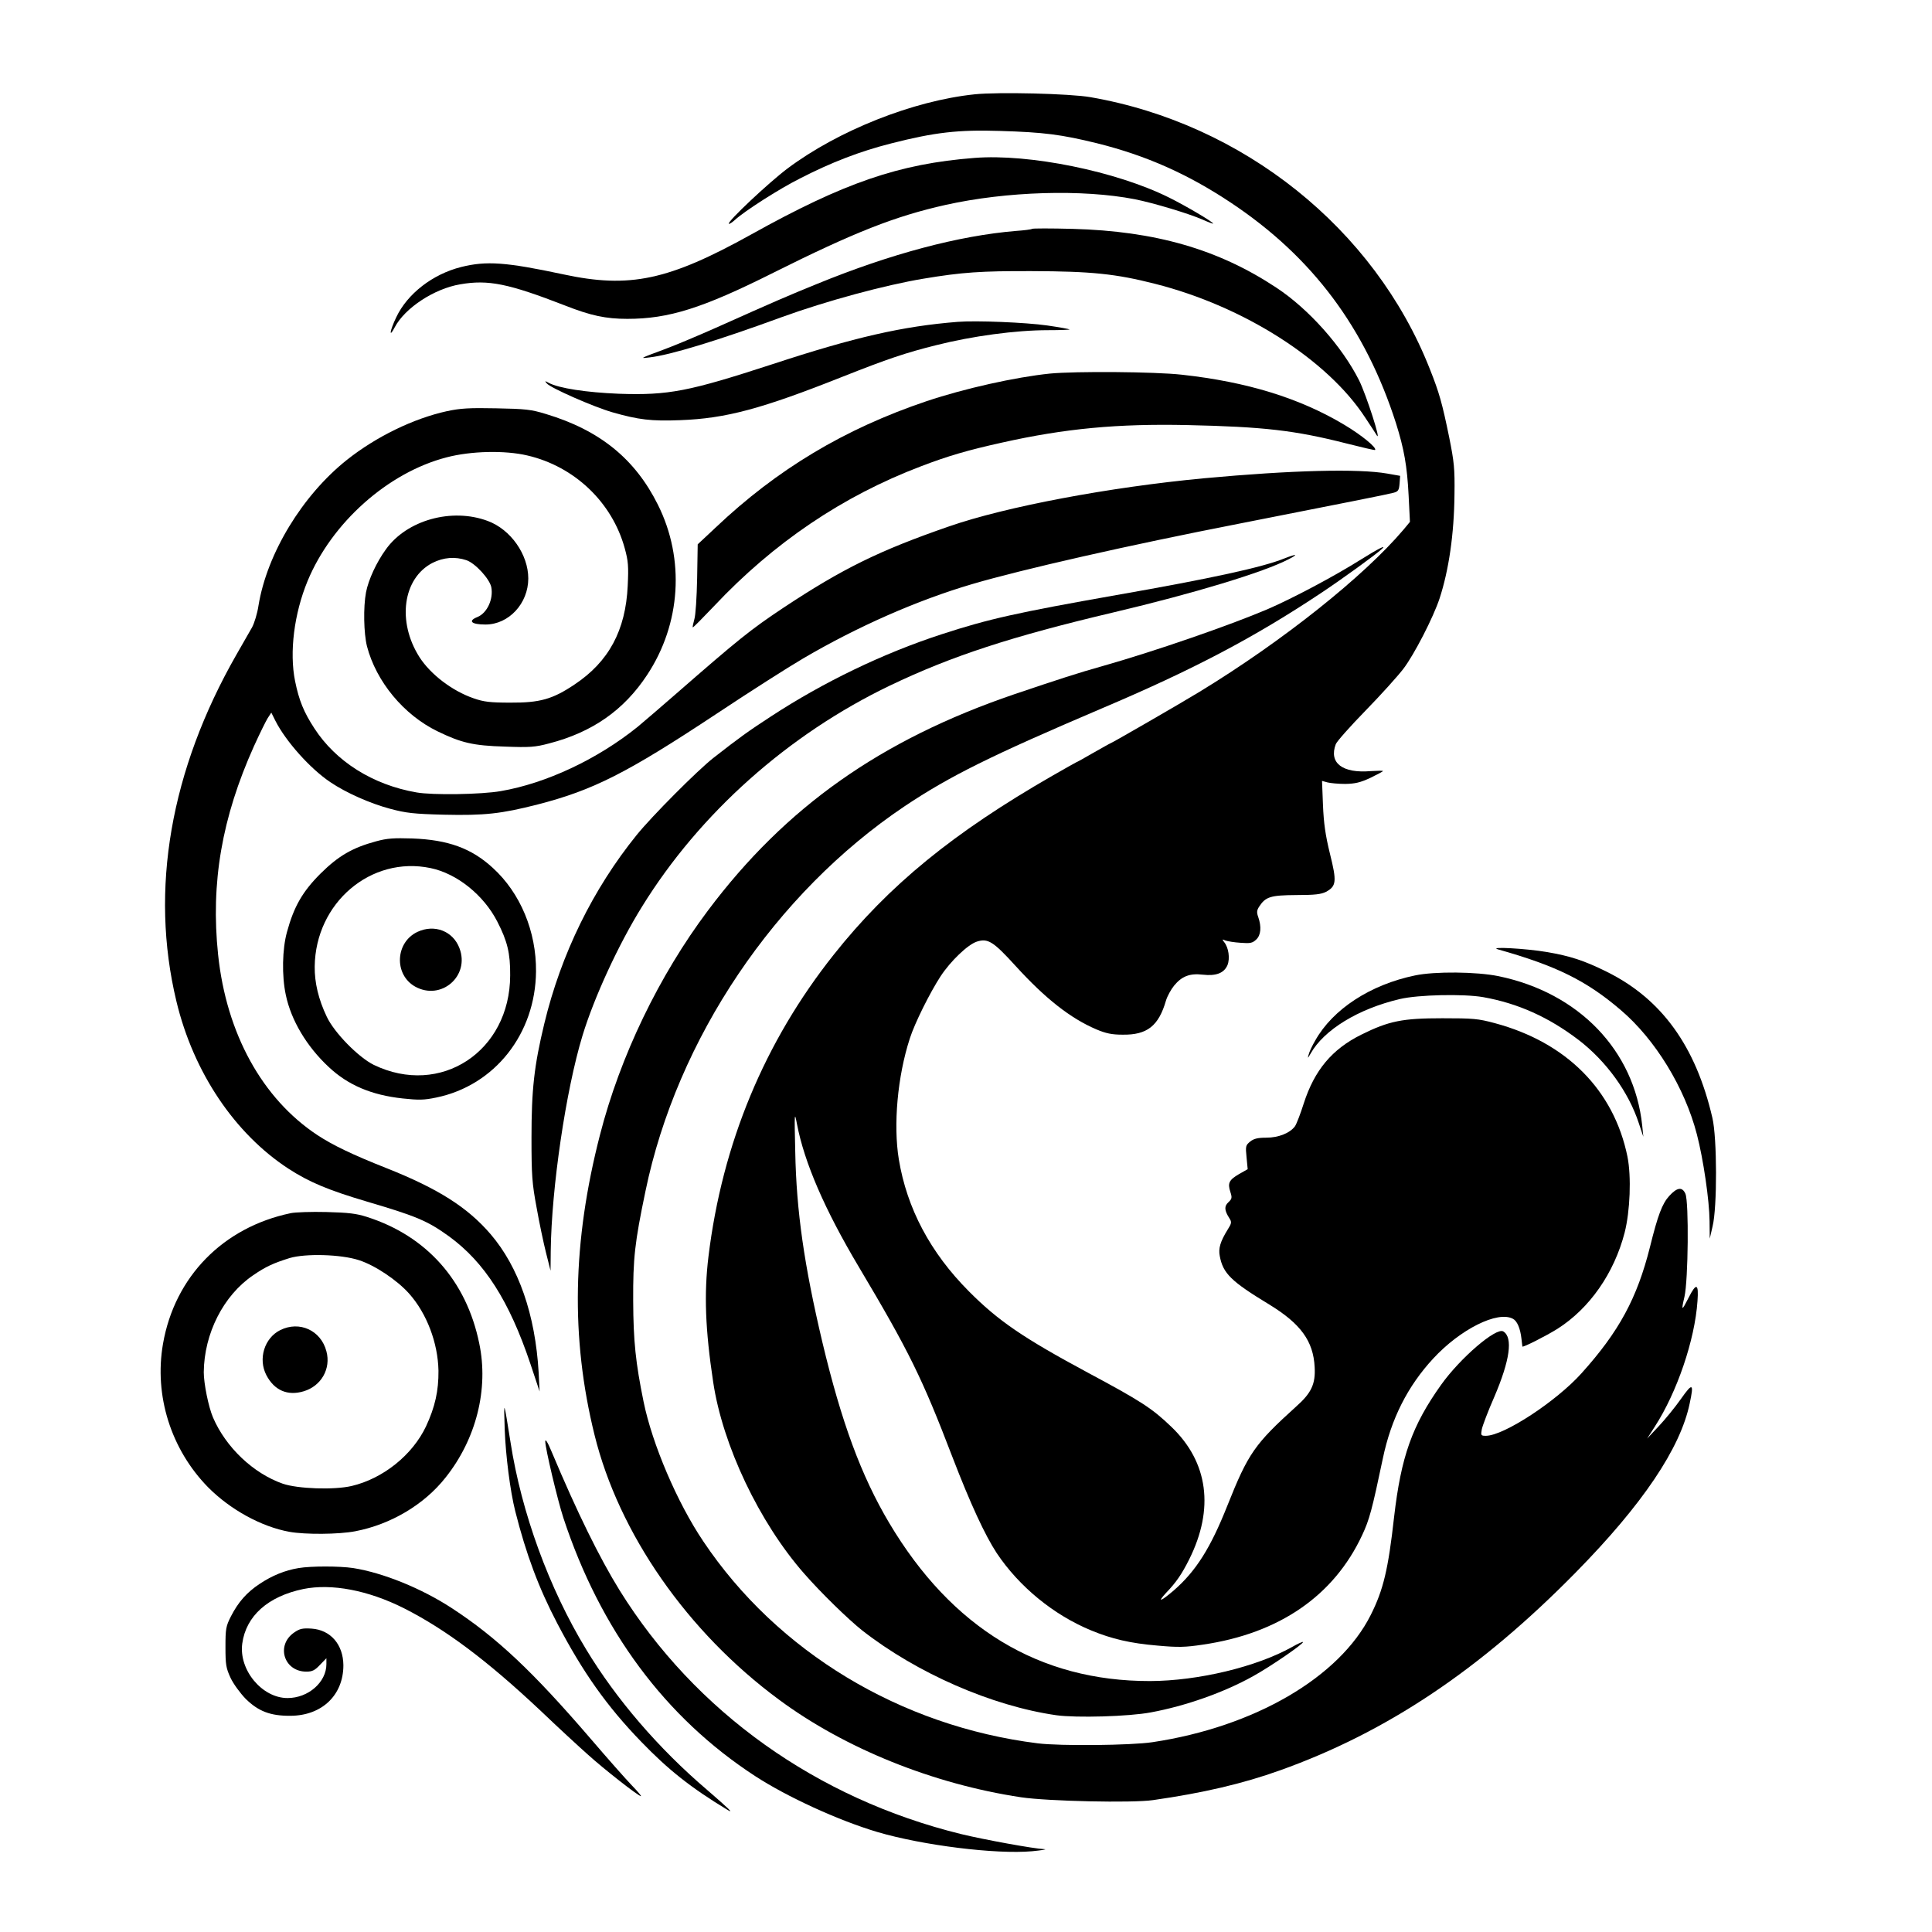 <?xml version="1.0" standalone="no"?>
<!DOCTYPE svg PUBLIC "-//W3C//DTD SVG 20010904//EN"
 "http://www.w3.org/TR/2001/REC-SVG-20010904/DTD/svg10.dtd">
<svg version="1.0" xmlns="http://www.w3.org/2000/svg"
 width="1024pt" height="1024pt" viewBox="0 0 1024 1024"
 preserveAspectRatio="xMidYMid meet">

<g transform="translate(0,1024) scale(0.1,-0.1)"
fill="#000000" stroke="none">
<path d="M5165 9740 c-325 -34 -721 -191 -991 -393 -102 -77 -321 -283 -311
-293 2 -3 18 7 33 21 49 45 232 163 344 219 165 85 318 144 484 186 231 59
356 73 576 66 234 -7 325 -19 513 -65 262 -65 484 -164 712 -316 431 -287 712
-663 874 -1168 43 -137 59 -226 67 -383 l7 -140 -33 -40 c-210 -248 -640 -591
-1081 -860 -98 -60 -469 -274 -474 -274 -2 0 -42 -23 -90 -50 -48 -28 -88 -50
-90 -50 -1 0 -58 -32 -126 -71 -526 -302 -869 -582 -1160 -949 -367 -462 -591
-1001 -664 -1600 -24 -197 -17 -387 25 -665 50 -335 244 -744 482 -1015 89
-102 233 -242 307 -301 290 -227 688 -401 1029 -450 106 -15 386 -7 502 15
184 34 386 105 542 192 94 52 271 174 264 181 -2 2 -28 -9 -57 -26 -189 -106
-499 -180 -753 -181 -587 -1 -1051 280 -1383 838 -149 251 -253 534 -354 957
-97 410 -138 696 -144 1010 -5 209 -4 216 9 148 39 -205 148 -456 328 -758
266 -447 335 -587 497 -1010 94 -244 171 -411 234 -507 119 -178 301 -327 499
-409 111 -46 210 -69 353 -81 110 -10 147 -9 240 5 405 59 695 259 845 581 38
81 52 133 109 404 44 212 132 385 267 531 144 156 342 255 423 211 22 -11 39
-51 45 -105 3 -22 5 -41 5 -42 3 -6 127 57 186 94 170 108 300 294 356 510 29
114 36 296 15 402 -72 353 -323 606 -703 708 -89 24 -115 26 -278 26 -211 0
-283 -14 -430 -87 -155 -77 -248 -188 -305 -365 -17 -54 -38 -108 -46 -120
-26 -36 -87 -61 -152 -61 -45 0 -66 -5 -85 -20 -25 -20 -26 -25 -20 -84 l6
-63 -46 -26 c-53 -31 -61 -48 -46 -94 10 -31 9 -37 -10 -55 -23 -21 -22 -43 5
-85 13 -20 12 -27 -9 -60 -39 -63 -50 -100 -42 -140 17 -92 59 -134 262 -257
167 -102 234 -194 241 -332 5 -89 -17 -137 -97 -208 -221 -200 -255 -248 -366
-527 -89 -224 -166 -346 -283 -448 -70 -60 -91 -67 -41 -13 53 55 83 99 122
177 134 268 101 515 -94 702 -102 98 -160 136 -444 288 -342 184 -474 274
-630 431 -204 205 -328 439 -371 699 -30 183 -7 440 58 640 26 82 107 244 163
330 53 81 144 168 192 184 59 19 87 2 207 -130 157 -172 289 -276 427 -335 50
-21 81 -28 139 -28 130 -2 191 46 230 181 7 23 26 58 43 79 41 50 83 66 152
58 70 -8 113 8 131 51 14 35 6 93 -18 122 -11 15 -11 16 7 8 11 -4 47 -10 80
-12 51 -4 63 -2 83 17 25 23 29 67 11 119 -9 25 -8 36 5 56 34 52 60 60 196
61 99 0 132 4 158 17 55 30 58 54 21 202 -24 98 -33 161 -37 258 l-5 128 29
-8 c16 -4 58 -8 94 -8 52 1 79 7 133 32 37 18 67 34 67 36 0 3 -29 2 -64 0
-151 -13 -224 43 -186 143 6 15 77 95 158 178 81 83 171 183 200 221 58 76
159 273 192 373 49 150 77 341 79 551 2 138 -2 173 -28 303 -37 180 -52 235
-103 363 -293 743 -989 1300 -1799 1440 -109 19 -489 28 -614 15z"/>
<path d="M5165 9403 c-400 -31 -690 -131 -1184 -406 -438 -243 -643 -287 -996
-211 -304 65 -407 72 -540 39 -152 -38 -286 -142 -345 -267 -34 -71 -40 -114
-8 -53 54 103 210 205 347 228 149 26 256 4 555 -112 137 -54 217 -71 331 -71
219 0 398 56 773 244 430 215 646 300 914 360 324 72 725 84 1003 30 100 -20
286 -76 359 -108 31 -14 56 -23 56 -21 0 8 -143 93 -234 138 -279 139 -741
233 -1031 210z"/>
<path d="M5470 9027 c-3 -3 -41 -8 -85 -11 -302 -25 -664 -121 -1055 -281
-157 -64 -213 -88 -535 -232 -99 -44 -223 -96 -275 -115 -132 -49 -131 -49
-75 -42 106 12 357 88 698 213 237 86 547 170 752 204 204 34 304 41 575 40
314 -1 443 -14 651 -67 471 -119 916 -403 1116 -711 27 -40 53 -81 60 -92 27
-42 -55 213 -93 290 -91 181 -268 380 -440 493 -307 203 -640 299 -1079 311
-115 3 -212 3 -215 0z"/>
<path d="M5075 8534 c-290 -23 -545 -81 -980 -224 -445 -145 -551 -166 -815
-157 -172 7 -318 29 -372 58 -20 11 -22 11 -10 -3 19 -24 247 -124 347 -153
140 -40 207 -48 360 -42 243 9 432 60 860 230 240 95 335 127 495 167 193 49
425 80 594 80 66 0 117 2 115 4 -2 2 -56 12 -119 21 -112 16 -376 27 -475 19z"/>
<path d="M5565 8260 c-184 -19 -453 -79 -653 -146 -436 -147 -793 -361 -1120
-671 l-94 -88 -3 -180 c-2 -100 -8 -197 -15 -218 -6 -22 -10 -40 -8 -42 2 -2
52 49 113 113 316 336 682 583 1095 740 146 56 250 86 430 126 335 75 613 101
984 93 406 -9 569 -28 841 -97 83 -21 151 -37 153 -35 12 11 -73 80 -162 133
-237 142 -516 228 -862 266 -142 16 -562 19 -699 6z"/>
<path d="M2370 8061 c-178 -39 -376 -135 -532 -259 -236 -188 -423 -496 -468
-772 -6 -41 -22 -93 -34 -115 -13 -22 -50 -87 -83 -145 -350 -612 -460 -1246
-318 -1837 90 -376 309 -702 595 -888 110 -71 210 -113 416 -174 264 -78 320
-102 434 -184 189 -138 319 -342 431 -675 l49 -147 -5 100 c-18 308 -106 560
-255 734 -122 142 -278 241 -550 349 -182 72 -286 122 -368 176 -292 193 -482
538 -526 956 -40 381 20 727 190 1105 30 66 63 133 73 149 l19 29 22 -44 c55
-108 183 -252 290 -324 84 -57 213 -114 319 -142 82 -22 124 -27 283 -31 217
-5 305 5 497 54 295 76 473 166 946 479 176 117 383 249 460 294 289 170 608
310 897 395 265 78 828 206 1418 321 564 111 786 155 815 163 26 7 30 13 33
49 l3 41 -68 12 c-153 27 -507 18 -973 -25 -499 -47 -1048 -150 -1350 -255
-370 -128 -565 -224 -879 -432 -174 -116 -235 -165 -572 -459 -79 -69 -169
-146 -199 -171 -213 -172 -486 -300 -726 -341 -102 -18 -362 -22 -446 -7 -232
40 -428 164 -542 340 -56 86 -81 147 -102 250 -31 153 -5 358 66 530 128 310
427 576 737 656 129 34 309 38 428 10 250 -58 449 -248 516 -491 19 -69 21
-96 16 -200 -11 -236 -100 -402 -282 -523 -116 -78 -184 -97 -340 -96 -107 0
-141 4 -195 23 -113 39 -227 126 -286 217 -121 189 -89 420 69 501 58 29 119
34 179 14 47 -16 123 -99 132 -143 12 -63 -22 -137 -73 -158 -53 -21 -33 -40
42 -40 124 0 227 112 227 244 0 127 -93 260 -215 305 -190 71 -429 5 -540
-151 -50 -69 -92 -160 -105 -227 -15 -79 -12 -218 5 -286 49 -188 195 -364
374 -451 126 -61 188 -76 357 -81 132 -5 160 -3 235 17 228 59 396 176 519
363 179 271 201 614 57 902 -121 243 -308 395 -594 481 -78 24 -108 27 -263
30 -141 3 -191 0 -260 -15z"/>
<path d="M7214 7275 c-143 -90 -364 -207 -496 -264 -202 -86 -598 -223 -873
-301 -129 -36 -236 -71 -470 -150 -706 -241 -1210 -596 -1622 -1145 -260 -346
-466 -773 -573 -1190 -146 -566 -156 -1076 -29 -1590 129 -523 492 -1045 977
-1403 351 -260 819 -448 1284 -518 142 -21 589 -31 699 -15 266 38 476 87 674
158 565 202 1060 533 1567 1049 353 359 555 658 604 897 23 107 15 110 -47 22
-31 -44 -84 -109 -118 -145 l-61 -65 41 64 c117 181 212 458 226 665 7 94 -6
99 -47 18 -37 -73 -40 -72 -22 5 20 87 24 502 5 546 -17 38 -44 34 -86 -12
-37 -41 -60 -101 -102 -271 -68 -270 -163 -447 -363 -669 -133 -148 -410 -330
-506 -331 -27 0 -28 2 -22 35 4 19 33 96 66 171 83 194 100 315 48 347 -37 24
-229 -141 -330 -283 -154 -216 -212 -381 -249 -700 -31 -278 -57 -387 -124
-520 -166 -331 -617 -593 -1157 -674 -113 -17 -488 -21 -608 -6 -728 91 -1380
485 -1772 1070 -139 206 -271 516 -317 741 -42 206 -54 320 -55 534 -1 226 8
308 65 581 167 808 687 1580 1374 2041 241 161 460 269 1044 518 488 207 810
377 1166 614 111 74 288 202 320 232 26 24 -20 1 -111 -56z"/>
<path d="M6807 7280 c-113 -46 -387 -106 -890 -194 -526 -93 -676 -126 -927
-208 -307 -100 -624 -252 -905 -436 -121 -79 -163 -109 -305 -220 -85 -67
-324 -307 -405 -407 -233 -288 -401 -631 -490 -1000 -54 -224 -68 -350 -68
-605 0 -199 3 -242 27 -370 14 -80 37 -188 50 -240 l24 -95 1 105 c4 334 80
850 168 1140 62 204 191 484 316 685 306 495 775 913 1315 1172 324 155 640
259 1187 388 423 100 793 212 925 281 55 28 43 30 -23 4z"/>
<path d="M1994 5781 c-126 -34 -200 -77 -295 -171 -95 -95 -141 -174 -178
-310 -25 -90 -28 -232 -6 -334 28 -134 111 -273 227 -381 102 -96 226 -149
392 -167 85 -9 113 -9 179 5 309 64 525 337 528 668 2 212 -83 416 -229 549
-113 104 -237 149 -427 156 -97 3 -133 1 -191 -15z m288 -142 c140 -29 282
-143 354 -284 53 -103 69 -167 68 -285 -1 -403 -369 -645 -723 -474 -81 40
-209 170 -249 255 -44 92 -65 181 -64 266 4 338 298 588 614 522z"/>
<path d="M2213 5301 c-118 -55 -126 -226 -13 -290 138 -77 292 56 235 204 -34
90 -132 128 -222 86z"/>
<path d="M7940 5208 c309 -87 469 -166 651 -322 182 -155 339 -411 403 -659
34 -131 66 -349 67 -459 l1 -93 15 65 c25 101 24 469 -1 575 -88 380 -269 631
-561 775 -121 60 -194 83 -316 104 -112 19 -314 30 -259 14z"/>
<path d="M7500 5070 c-237 -49 -436 -179 -529 -345 -16 -27 -32 -61 -35 -75
-6 -22 -5 -21 10 5 71 127 253 238 474 290 98 23 337 28 441 10 185 -33 347
-106 506 -227 146 -112 265 -276 319 -441 l24 -72 -6 60 c-42 398 -336 703
-761 791 -117 24 -339 26 -443 4z"/>
<path d="M1541 3810 c-359 -75 -615 -337 -677 -692 -48 -275 42 -560 239 -761
117 -118 282 -209 431 -236 84 -15 260 -14 349 3 188 36 365 141 478 284 163
204 230 470 179 712 -68 332 -279 569 -595 670 -56 18 -98 23 -215 26 -80 2
-165 -1 -189 -6z m361 -249 c85 -27 203 -106 267 -178 93 -105 152 -260 155
-408 1 -106 -18 -192 -66 -295 -72 -152 -228 -277 -394 -316 -94 -22 -286 -15
-365 12 -157 55 -302 193 -370 351 -24 56 -49 180 -49 240 2 205 104 407 262
514 67 46 107 64 193 91 84 25 272 20 367 -11z"/>
<path d="M1485 3190 c-84 -42 -118 -153 -73 -239 42 -80 112 -111 198 -85 93
28 145 120 120 212 -29 111 -143 163 -245 112z"/>
<path d="M2675 2665 c5 -139 29 -328 56 -435 58 -229 124 -406 223 -595 135
-258 262 -438 445 -627 143 -148 262 -243 459 -362 34 -20 1 11 -110 107 -258
220 -482 481 -642 746 -196 323 -342 723 -400 1096 -37 231 -36 229 -31 70z"/>
<path d="M2890 2600 c0 -36 65 -310 96 -405 196 -595 540 -1059 1017 -1369
169 -110 439 -234 647 -296 241 -71 628 -119 820 -102 52 5 82 10 66 11 -55 2
-323 51 -442 80 -765 188 -1409 647 -1810 1292 -107 173 -226 415 -360 734
-21 51 -34 71 -34 55z"/>
<path d="M1583 1929 c-73 -12 -141 -40 -207 -84 -68 -45 -113 -96 -152 -172
-27 -53 -29 -67 -29 -163 0 -93 3 -111 27 -163 15 -32 51 -81 80 -111 67 -66
131 -91 238 -90 167 1 280 110 280 268 -1 110 -68 187 -168 194 -48 3 -63 0
-92 -20 -99 -67 -56 -208 64 -208 31 0 45 7 72 36 l34 35 0 -31 c0 -96 -96
-180 -206 -180 -135 0 -259 149 -240 289 20 146 136 250 324 289 149 30 342
-6 533 -102 221 -112 440 -276 723 -542 92 -88 205 -192 250 -232 86 -78 270
-222 283 -222 4 0 -18 26 -48 57 -31 32 -130 144 -219 248 -307 357 -497 536
-736 692 -161 105 -364 187 -522 212 -73 11 -224 11 -289 0z"/>
</g>
</svg>
